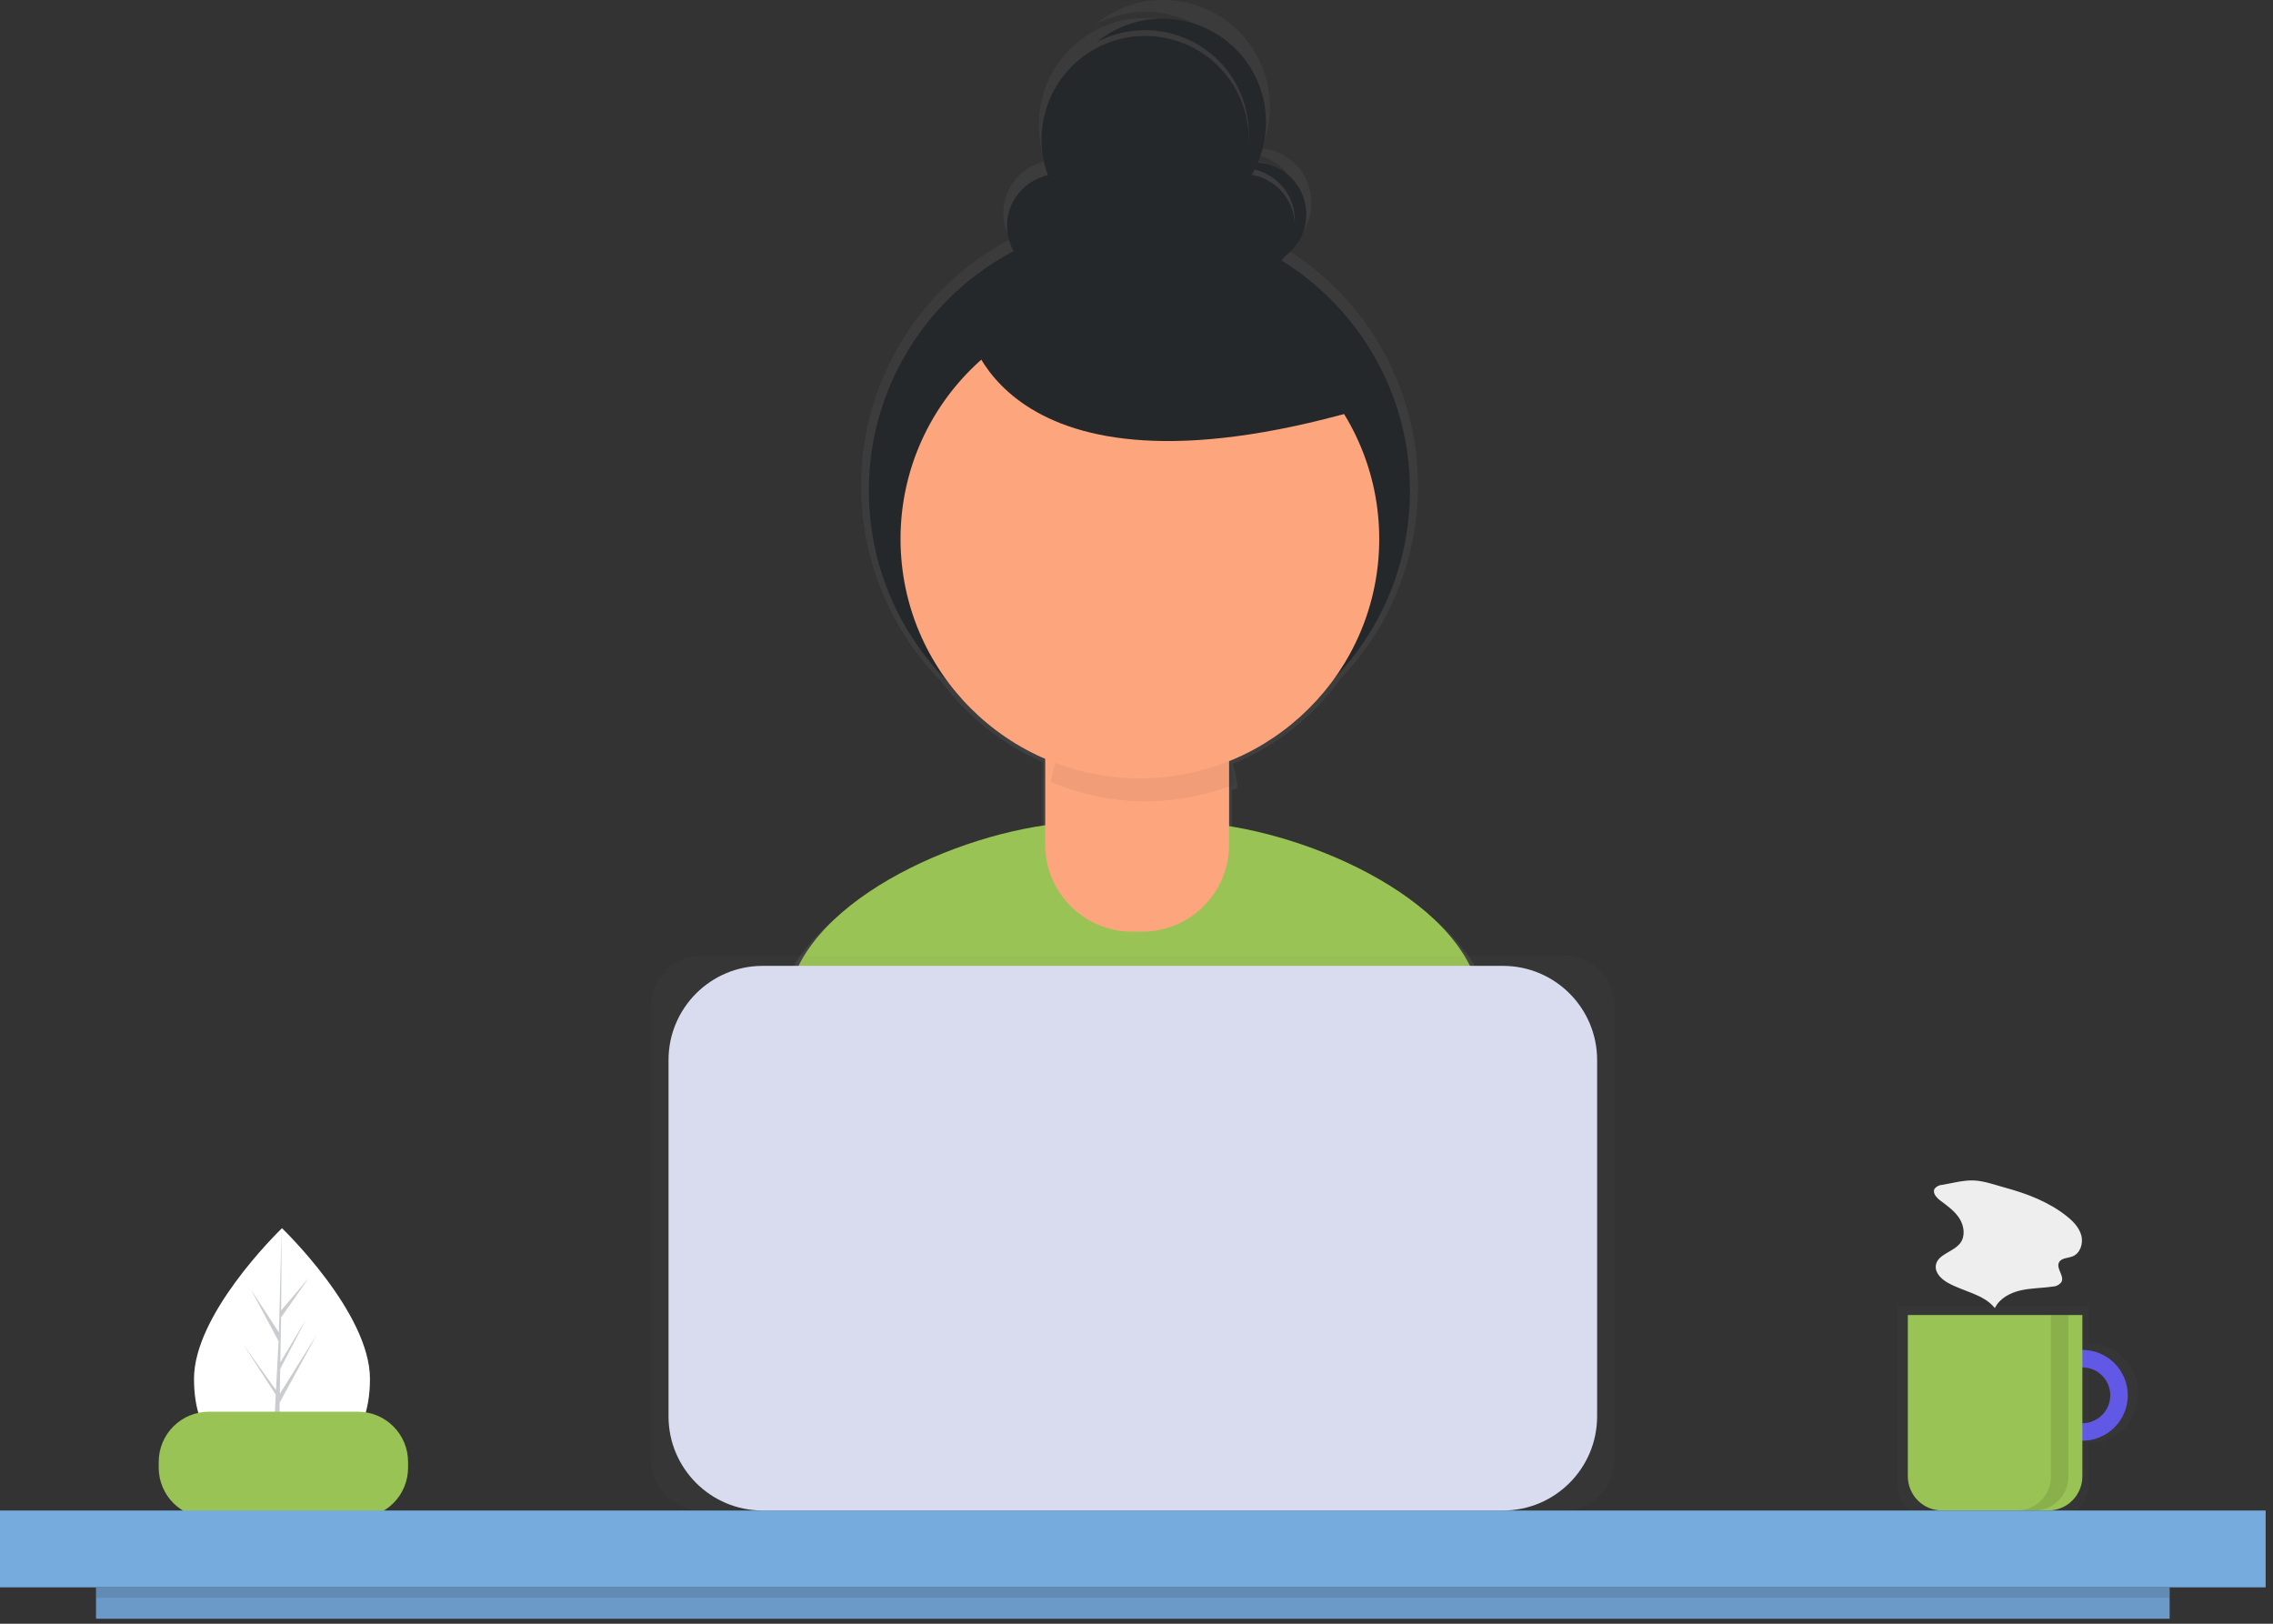 <svg width="245" height="175" viewBox="0 0 245 175" fill="none" xmlns="http://www.w3.org/2000/svg">
<rect x="0" y="0" width="245" height="175" fill="#333333" stroke="none"/>
<path d="M39.877 148.598C39.877 155.739 35.631 158.233 30.395 158.233C30.273 158.233 30.151 158.232 30.031 158.229C29.788 158.223 29.548 158.213 29.31 158.196C24.584 157.862 20.911 155.239 20.911 148.598C20.911 141.725 29.693 133.052 30.355 132.408L30.356 132.408C30.381 132.383 30.394 132.37 30.394 132.37C30.394 132.37 39.877 141.455 39.877 148.598Z" fill="white"/>
<path d="M30.049 157.14L33.517 152.294L30.04 157.672L30.031 158.229C29.788 158.223 29.548 158.213 29.311 158.196L29.684 151.051L29.682 150.995L29.688 150.985L29.723 150.31L26.237 144.918L29.734 149.804L29.742 149.947L30.025 144.548L27.041 138.977L30.061 143.6L30.355 132.408L30.357 132.37V132.408L30.308 141.233L33.278 137.734L30.295 141.993L30.217 146.827L32.991 142.188L30.205 147.539L30.161 150.226L34.188 143.769L30.146 151.163L30.049 157.14Z" fill="#CACCCF"/>
<path d="M160.358 107.302C157.824 98.105 143.756 91.327 132.78 89.577V85.159C132.983 85.084 133.184 85.006 133.385 84.926C133.327 84.043 133.15 83.172 132.858 82.337C137.546 80.431 141.595 77.228 144.53 73.105C147.619 69.872 149.947 65.99 151.344 61.742C152.74 57.494 153.17 52.988 152.602 48.553C152.034 44.118 150.482 39.866 148.06 36.107C145.638 32.348 142.407 29.178 138.603 26.828C139.646 26.171 140.457 25.202 140.92 24.059C141.383 22.916 141.476 21.656 141.185 20.457C140.894 19.259 140.234 18.181 139.299 17.378C138.363 16.575 137.198 16.085 135.97 15.979C136.973 13.61 137.152 10.973 136.48 8.49C135.807 6.007 134.321 3.821 132.259 2.283C130.197 0.744 127.679 -0.059 125.107 0.003C122.535 0.065 120.059 0.988 118.073 2.624C119.825 1.692 121.787 1.23 123.77 1.281C125.754 1.333 127.69 1.897 129.39 2.919C131.091 3.94 132.498 5.385 133.474 7.112C134.451 8.839 134.964 10.789 134.964 12.773C134.964 12.874 134.958 12.973 134.955 13.073C134.905 11.409 134.494 9.776 133.75 8.287C133.007 6.797 131.949 5.487 130.649 4.447C129.349 3.406 127.839 2.661 126.223 2.262C124.607 1.862 122.923 1.819 121.289 2.134C119.654 2.45 118.108 3.117 116.756 4.089C115.404 5.06 114.28 6.314 113.461 7.764C112.642 9.213 112.147 10.823 112.011 12.482C111.875 14.141 112.101 15.81 112.674 17.373C111.796 17.563 110.975 17.956 110.276 18.52C109.577 19.085 109.021 19.805 108.651 20.624C108.281 21.442 108.108 22.336 108.146 23.234C108.184 24.131 108.432 25.007 108.87 25.792C104.71 27.977 101.122 31.108 98.393 34.934C95.665 38.759 93.873 43.172 93.16 47.816C92.448 52.46 92.836 57.207 94.293 61.674C95.75 66.141 98.236 70.204 101.549 73.535C104.341 77.297 108.076 80.256 112.376 82.115V89.478C101.283 91.063 86.674 97.967 84.122 107.391C81.898 115.603 79.523 124.621 78.342 129.916C88.468 137.031 109.717 141.209 123.033 141.209C135.685 141.209 156.365 137.438 166.193 130.959C165.128 125.141 162.679 115.727 160.358 107.302ZM140.073 22.352C140.073 22.457 140.068 22.561 140.063 22.664C139.989 21.365 139.476 20.13 138.609 19.16C137.742 18.191 136.572 17.544 135.29 17.325C135.401 17.137 135.507 16.945 135.608 16.75C136.876 17.041 138.009 17.753 138.82 18.771C139.631 19.788 140.072 21.051 140.073 22.352Z" fill="url(#paint0_linear)"/>
<path d="M123.011 139.198C135.303 139.198 155.393 135.534 164.941 129.24C163.907 123.587 161.528 114.441 159.273 106.256C156.401 95.831 138.275 88.605 127.462 88.605H117.042C106.196 88.605 88.044 95.873 85.208 106.342C83.047 114.32 80.74 123.082 79.593 128.226C89.431 135.139 110.074 139.198 123.011 139.198Z" fill="#99C354"/>
<path d="M122.813 82.048C138.918 82.048 151.974 68.993 151.974 52.888C151.974 36.782 138.918 23.727 122.813 23.727C106.708 23.727 93.652 36.782 93.652 52.888C93.652 68.993 106.708 82.048 122.813 82.048Z" fill="#25282B"/>
<path d="M114.941 73.156H130.198C130.803 73.156 131.384 73.397 131.812 73.825C132.24 74.253 132.481 74.834 132.481 75.439V91.039C132.481 92.27 132.238 93.489 131.767 94.626C131.296 95.763 130.606 96.797 129.735 97.667C128.865 98.537 127.832 99.228 126.695 99.699C125.557 100.17 124.339 100.412 123.108 100.412H122.031C120.801 100.412 119.582 100.17 118.444 99.699C117.307 99.228 116.274 98.537 115.404 97.667C114.533 96.797 113.843 95.763 113.372 94.626C112.901 93.489 112.658 92.27 112.658 91.039V75.439C112.658 75.139 112.717 74.842 112.832 74.566C112.947 74.288 113.115 74.037 113.327 73.825C113.539 73.613 113.79 73.445 114.067 73.33C114.344 73.215 114.641 73.156 114.941 73.156Z" fill="#FDA57D"/>
<path opacity="0.05" d="M123.485 86.364C126.768 86.366 130.021 85.74 133.068 84.518C132.912 82.111 131.846 79.854 130.087 78.204C128.327 76.554 126.006 75.636 123.595 75.635H122.782C120.41 75.635 118.125 76.523 116.374 78.123C114.623 79.723 113.534 81.92 113.32 84.282C116.532 85.659 119.99 86.368 123.485 86.364Z" fill="black"/>
<path d="M122.865 83.886C137.113 83.886 148.663 72.336 148.663 58.088C148.663 43.84 137.113 32.289 122.865 32.289C108.617 32.289 97.066 43.84 97.066 58.088C97.066 72.336 108.617 83.886 122.865 83.886Z" fill="#FDA57D"/>
<path d="M114.127 29.931C117.211 29.931 119.711 27.431 119.711 24.347C119.711 21.263 117.211 18.763 114.127 18.763C111.043 18.763 108.543 21.263 108.543 24.347C108.543 27.431 111.043 29.931 114.127 29.931Z" fill="#25282B"/>
<path d="M133.981 29.931C137.065 29.931 139.565 27.431 139.565 24.347C139.565 21.263 137.065 18.763 133.981 18.763C130.898 18.763 128.397 21.263 128.397 24.347C128.397 27.431 130.898 29.931 133.981 29.931Z" fill="#25282B"/>
<path d="M123.434 26.209C129.602 26.209 134.602 21.209 134.602 15.041C134.602 8.873 129.602 3.873 123.434 3.873C117.266 3.873 112.266 8.873 112.266 15.041C112.266 21.209 117.266 26.209 123.434 26.209Z" fill="#25282B"/>
<path d="M135.223 17.521C134.112 17.52 133.027 17.851 132.106 18.472C133.388 18.014 134.792 18.04 136.055 18.544C137.318 19.049 138.354 19.998 138.967 21.212C139.58 22.427 139.728 23.823 139.384 25.14C139.04 26.456 138.227 27.601 137.098 28.36C138.337 27.919 139.381 27.053 140.045 25.917C140.708 24.781 140.949 23.447 140.725 22.151C140.501 20.854 139.826 19.679 138.819 18.832C137.812 17.985 136.538 17.521 135.223 17.521Z" fill="#25282B"/>
<path d="M125.295 2.011C122.703 2.007 120.19 2.909 118.192 4.56C120.637 3.261 123.476 2.915 126.161 3.591C128.845 4.267 131.183 5.915 132.72 8.217C134.258 10.519 134.886 13.31 134.482 16.048C134.079 18.787 132.672 21.278 130.536 23.038C132.737 21.869 134.483 19.997 135.497 17.721C136.511 15.445 136.734 12.895 136.132 10.477C135.529 8.059 134.135 5.912 132.171 4.378C130.207 2.844 127.787 2.01 125.295 2.011Z" fill="#25282B"/>
<path d="M104.2 34.895C104.2 34.895 107.302 55.369 146.39 44.201L127.157 27.449L104.2 34.895Z" fill="#25282B"/>
<path d="M38.577 152.149H22.515C19.529 152.149 17.107 154.571 17.107 157.558V158.178C17.107 161.165 19.529 163.587 22.515 163.587H38.577C41.563 163.587 43.985 161.165 43.985 158.178V157.558C43.985 154.571 41.563 152.149 38.577 152.149Z" fill="#99C354"/>
<g opacity="0.7">
<path opacity="0.7" d="M225.116 144.844V140.723H204.51V159.783C204.51 160.849 204.933 161.871 205.687 162.624C206.44 163.378 207.462 163.801 208.528 163.801H221.098C222.163 163.801 223.185 163.378 223.939 162.624C224.692 161.871 225.116 160.849 225.116 159.783V155.559C226.537 155.559 227.899 154.994 228.904 153.99C229.909 152.985 230.473 151.622 230.473 150.201C230.473 148.78 229.909 147.418 228.904 146.413C227.899 145.408 226.537 144.844 225.116 144.844ZM225.116 153.498V146.904C225.989 146.905 226.827 147.253 227.445 147.871C228.062 148.49 228.409 149.328 228.409 150.201C228.409 151.075 228.062 151.913 227.445 152.531C226.827 153.15 225.989 153.497 225.116 153.498Z" fill="url(#paint1_linear)"/>
</g>
<path d="M224.452 145.488C223.485 145.488 222.539 145.775 221.735 146.313C220.93 146.85 220.303 147.614 219.933 148.508C219.563 149.402 219.466 150.385 219.655 151.334C219.843 152.283 220.309 153.155 220.993 153.839C221.677 154.523 222.549 154.989 223.498 155.178C224.447 155.366 225.43 155.27 226.324 154.899C227.218 154.529 227.982 153.902 228.519 153.098C229.057 152.293 229.344 151.347 229.344 150.38C229.344 149.738 229.217 149.101 228.972 148.508C228.726 147.915 228.365 147.375 227.911 146.921C227.457 146.467 226.918 146.106 226.324 145.861C225.731 145.615 225.095 145.488 224.452 145.488ZM224.452 153.39C223.857 153.39 223.275 153.214 222.78 152.883C222.285 152.552 221.899 152.082 221.671 151.532C221.443 150.982 221.384 150.377 221.5 149.793C221.616 149.209 221.903 148.672 222.324 148.251C222.745 147.83 223.281 147.544 223.865 147.428C224.449 147.311 225.054 147.371 225.604 147.599C226.154 147.827 226.624 148.213 226.955 148.708C227.286 149.203 227.462 149.785 227.462 150.38C227.462 151.178 227.145 151.944 226.581 152.509C226.016 153.073 225.251 153.39 224.452 153.39Z" fill="#6C63FF"/>
<path opacity="0.1" d="M224.452 145.488C223.485 145.488 222.539 145.775 221.735 146.313C220.93 146.85 220.303 147.614 219.933 148.508C219.563 149.402 219.466 150.385 219.655 151.334C219.843 152.283 220.309 153.155 220.993 153.839C221.677 154.523 222.549 154.989 223.498 155.178C224.447 155.366 225.43 155.27 226.324 154.899C227.218 154.529 227.982 153.902 228.519 153.098C229.057 152.293 229.344 151.347 229.344 150.38C229.344 149.738 229.217 149.101 228.972 148.508C228.726 147.915 228.365 147.375 227.911 146.921C227.457 146.467 226.918 146.106 226.324 145.861C225.731 145.615 225.095 145.488 224.452 145.488ZM224.452 153.39C223.857 153.39 223.275 153.214 222.78 152.883C222.285 152.552 221.899 152.082 221.671 151.532C221.443 150.982 221.384 150.377 221.5 149.793C221.616 149.209 221.903 148.672 222.324 148.251C222.745 147.83 223.281 147.544 223.865 147.428C224.449 147.311 225.054 147.371 225.604 147.599C226.154 147.827 226.624 148.213 226.955 148.708C227.286 149.203 227.462 149.785 227.462 150.38C227.462 151.178 227.145 151.944 226.581 152.509C226.016 153.073 225.251 153.39 224.452 153.39Z" fill="black"/>
<path d="M205.639 141.727H224.453V159.11C224.453 160.088 224.064 161.027 223.373 161.718C222.681 162.41 221.743 162.798 220.765 162.798H209.327C208.349 162.798 207.411 162.41 206.719 161.718C206.027 161.027 205.639 160.088 205.639 159.11V141.727Z" fill="#99C354"/>
<path d="M244.207 162.798H0V171.076H244.207V162.798Z" fill="#76ABDE"/>
<g opacity="0.7">
<path opacity="0.7" d="M168.546 102.993H75.662C72.632 102.993 70.177 105.449 70.177 108.478V157.312C70.177 160.341 72.632 162.797 75.662 162.797H168.546C171.575 162.797 174.031 160.341 174.031 157.312V108.478C174.031 105.449 171.575 102.993 168.546 102.993Z" fill="url(#paint2_linear)"/>
</g>
<path d="M161.998 104.098H82.208C76.602 104.098 72.058 108.642 72.058 114.248V152.647C72.058 158.253 76.602 162.798 82.208 162.798H161.998C167.604 162.798 172.149 158.253 172.149 152.647V114.248C172.149 108.642 167.604 104.098 161.998 104.098Z" fill="#D9DCEE"/>
<path d="M233.859 171.075H10.348V174.462H233.859V171.075Z" fill="#6B9AC8"/>
<path opacity="0.1" d="M233.859 171.075H10.348V172.204H233.859V171.075Z" fill="black"/>
<path opacity="0.1" d="M221.066 141.727V159.13C221.066 160.103 220.68 161.036 219.992 161.724C219.304 162.412 218.37 162.798 217.397 162.798H219.279C220.252 162.798 221.185 162.412 221.873 161.724C222.561 161.036 222.948 160.103 222.948 159.13V141.727H221.066Z" fill="black"/>
<path d="M209.351 127.699C209.19 127.704 209.032 127.745 208.888 127.818C208.745 127.891 208.619 127.994 208.52 128.121C208.273 128.569 208.72 129.073 209.128 129.38C209.882 129.948 210.677 130.506 211.19 131.299C211.702 132.092 211.863 133.198 211.303 133.958C210.571 134.95 208.826 135.163 208.657 136.384C208.549 137.168 209.226 137.837 209.913 138.23C211.608 139.201 213.792 139.46 215.02 140.979C215.528 139.934 216.664 139.331 217.796 139.073C218.928 138.815 220.104 138.835 221.252 138.66C221.44 138.656 221.624 138.608 221.789 138.521C221.955 138.433 222.098 138.307 222.206 138.154C222.527 137.503 221.612 136.722 221.928 136.068C222.168 135.57 222.874 135.609 223.389 135.41C224.228 135.085 224.574 134.005 224.336 133.138C224.098 132.27 223.425 131.592 222.718 131.036C220.811 129.538 218.519 128.657 216.2 128.023C215.122 127.728 213.856 127.266 212.735 127.222C211.654 127.178 210.421 127.516 209.351 127.699Z" fill="#EEEEEE"/>
<defs>
<linearGradient id="paint0_linear" x1="122.267" y1="141.209" x2="122.267" y2="0" gradientUnits="userSpaceOnUse">
<stop stop-color="#808080" stop-opacity="0.25"/>
<stop offset="0.535" stop-color="#808080" stop-opacity="0.12"/>
<stop offset="1" stop-color="#808080" stop-opacity="0.1"/>
</linearGradient>
<linearGradient id="paint1_linear" x1="19509.8" y1="16499.2" x2="19509.8" y2="15091.1" gradientUnits="userSpaceOnUse">
<stop stop-color="#808080" stop-opacity="0.25"/>
<stop offset="0.535" stop-color="#808080" stop-opacity="0.12"/>
<stop offset="1" stop-color="#808080" stop-opacity="0.1"/>
</linearGradient>
<linearGradient id="paint2_linear" x1="33594.6" y1="32586" x2="33594.6" y2="23131" gradientUnits="userSpaceOnUse">
<stop stop-color="#808080" stop-opacity="0.25"/>
<stop offset="0.535" stop-color="#808080" stop-opacity="0.12"/>
<stop offset="1" stop-color="#808080" stop-opacity="0.1"/>
</linearGradient>
</defs>
</svg>
